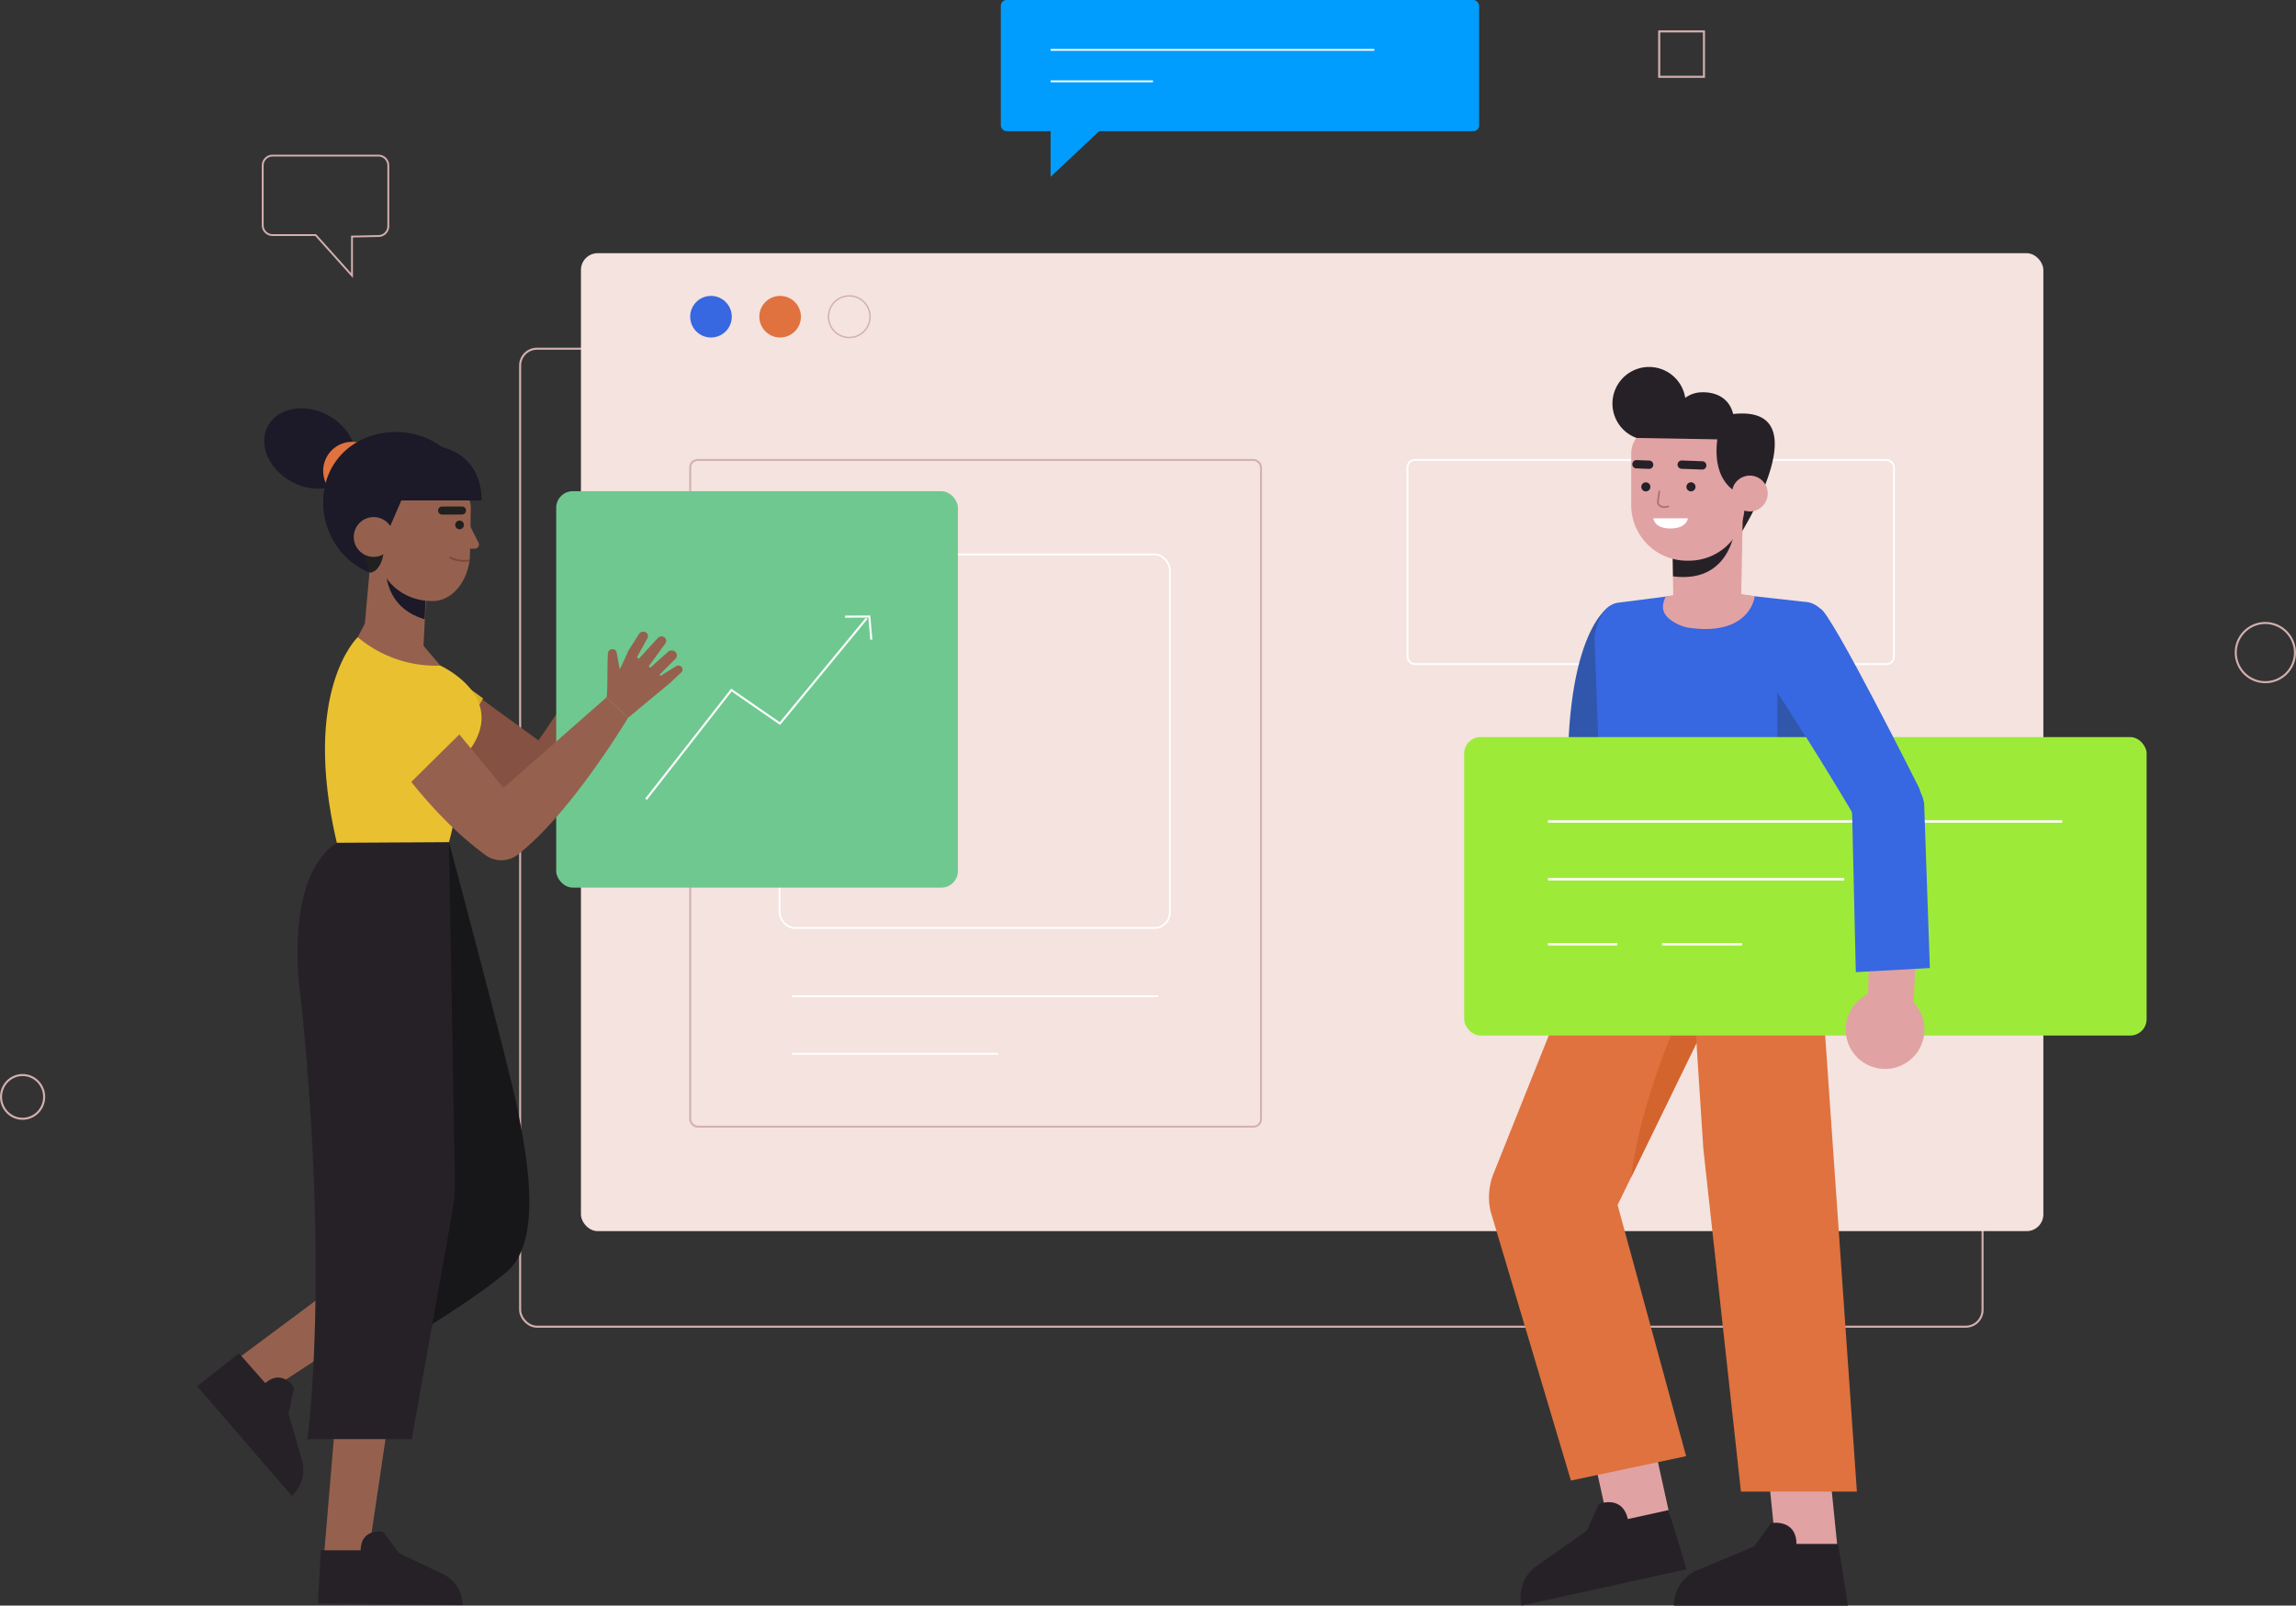 <svg xmlns="http://www.w3.org/2000/svg" width="547.973" height="383.266" viewBox="0 0 547.973 383.266">
  <rect x="0" y="0" width="547.973" height="383.266" fill="#333333" stroke="none"/>
  <g id="Group_125" data-name="Group 125" transform="translate(-195.8 -167.568)">
    <g id="Group_66" data-name="Group 66" transform="translate(319.939 228.005)">
      <g id="Group_64" data-name="Group 64">
        <rect id="Rectangle_14" data-name="Rectangle 14" width="349.026" height="233.443" rx="3.997" transform="translate(0 22.809)" fill="none" stroke="#d4afaf" stroke-miterlimit="10" stroke-width="0.485"/>
        <rect id="Rectangle_15" data-name="Rectangle 15" width="349.026" height="233.443" rx="3.997" transform="translate(14.512)" fill="#f4e3de"/>
        <g id="Group_63" data-name="Group 63" transform="translate(40.589 10.2)">
          <path id="Path_231" data-name="Path 231" d="M278.582,204.029a4.96,4.96,0,1,1-4.96-4.96A4.961,4.961,0,0,1,278.582,204.029Z" transform="translate(-268.662 -199.069)" fill="#3767e1"/>
          <path id="Path_232" data-name="Path 232" d="M285.941,204.029a4.96,4.96,0,1,1-4.96-4.96A4.962,4.962,0,0,1,285.941,204.029Z" transform="translate(-259.519 -199.069)" fill="#df723e"/>
          <path id="Path_233" data-name="Path 233" d="M293.3,204.029a4.961,4.961,0,1,1-4.962-4.96A4.962,4.962,0,0,1,293.3,204.029Z" transform="translate(-250.378 -199.069)" fill="none" stroke="#d4afaf" stroke-miterlimit="10" stroke-width="0.332"/>
        </g>
      </g>
      <g id="Group_65" data-name="Group 65" transform="translate(40.589 49.356)">
        <rect id="Rectangle_16" data-name="Rectangle 16" width="136.226" height="159.14" rx="1.763" fill="none" stroke="#d4afaf" stroke-miterlimit="10" stroke-width="0.456"/>
        <rect id="Rectangle_17" data-name="Rectangle 17" width="116.104" height="48.739" rx="1.763" transform="translate(171.189)" fill="none" stroke="#fff" stroke-miterlimit="10" stroke-width="0.432"/>
        <rect id="Rectangle_18" data-name="Rectangle 18" width="93.145" height="89.16" rx="3.681" transform="translate(21.328 22.546)" fill="none" stroke="#fff" stroke-miterlimit="10" stroke-width="0.432"/>
        <line id="Line_1" data-name="Line 1" x2="87.42" transform="translate(24.254 128.014)" fill="none" stroke="#fff" stroke-miterlimit="10" stroke-width="0.432"/>
        <line id="Line_2" data-name="Line 2" x2="49.233" transform="translate(24.254 141.752)" fill="none" stroke="#fff" stroke-miterlimit="10" stroke-width="0.432"/>
      </g>
    </g>
    <g id="Group_97" data-name="Group 97" transform="translate(242.861 265.04)">
      <g id="Group_73" data-name="Group 73" transform="translate(15.991)">
        <g id="Group_68" data-name="Group 68">
          <path id="Path_234" data-name="Path 234" d="M230.012,228.623c5.557,2.933,11.95,1.733,14.279-2.68s-.287-10.369-5.844-13.3-11.95-1.733-14.277,2.682S224.458,225.689,230.012,228.623Z" transform="translate(-223.319 -211.036)" fill="#1c1928"/>
          <path id="Path_235" data-name="Path 235" d="M229.908,223.59a6.94,6.94,0,1,0,4.581-8.68A6.942,6.942,0,0,0,229.908,223.59Z" transform="translate(-215.52 -206.61)" fill="#df723e"/>
        </g>
        <path id="Path_236" data-name="Path 236" d="M264.224,230.295c0,9.961-7.752,18.033-17.311,18.033S229.6,240.255,229.6,230.295s7.752-16.735,17.311-16.735S264.224,220.336,264.224,230.295Z" transform="translate(-215.514 -207.901)" fill="#1c1928"/>
        <g id="Group_70" data-name="Group 70" transform="translate(23.445 32.996)">
          <g id="Group_69" data-name="Group 69">
            <path id="Path_237" data-name="Path 237" d="M241.13,256.978h0c-3.749-.2-7.55-2.554-7.348-6.3L236,225.751l13.578.731-1.294,24.072A6.8,6.8,0,0,1,241.13,256.978Z" transform="translate(-233.775 -225.751)" fill="#95614e"/>
          </g>
          <path id="Path_238" data-name="Path 238" d="M236.894,228.06s-.711,9.252,9.241,12.185l.213-5.667-10.553-6.519" transform="translate(-231.264 -222.882)" fill="#1c1928"/>
        </g>
        <g id="Group_71" data-name="Group 71" transform="translate(27.352 13.043)">
          <path id="Path_239" data-name="Path 239" d="M248.238,249.82h0c-7.025,0-12.721-5.083-12.721-11.355V217.932l11.743-1.079c4.366,0,10.221,6.711,10.221,10.609l-.211,11.295C257.27,243.313,254.144,249.82,248.238,249.82Z" transform="translate(-235.517 -216.853)" fill="#95614e"/>
          <path id="Path_240" data-name="Path 240" d="M245.839,222.347l3.314,6.563a1,1,0,0,1-.888,1.57l-4.631.007Z" transform="translate(-225.431 -210.027)" fill="#95614e"/>
        </g>
        <g id="Group_72" data-name="Group 72" transform="translate(41.492 23.428)">
          <path id="Path_241" data-name="Path 241" d="M243.12,226.926a7.317,7.317,0,0,0,4.31.7" transform="translate(-240.212 -214.723)" fill="none" stroke="#7c463b" stroke-linecap="round" stroke-linejoin="round" stroke-width="0.418"/>
          <path id="Path_242" data-name="Path 242" d="M245.729,224.02a1.039,1.039,0,1,1-1.04-1.038A1.039,1.039,0,0,1,245.729,224.02Z" transform="translate(-239.553 -219.623)" fill="#202020"/>
          <path id="Path_243" data-name="Path 243" d="M242.594,223.4a.907.907,0,0,0,.193.02l4.754-.013a.961.961,0,1,0,0-1.922l-4.754.014a.96.96,0,0,0-.188,1.9Z" transform="translate(-241.823 -221.484)" fill="#202020"/>
        </g>
        <path id="Path_244" data-name="Path 244" d="M260.543,227.818c-2.045-1.063-3.561-4.918-3.561-4.918l-1.857-1.157-5.283-1.648-5.283,1.648L242.7,222.9s3.545,3.855,1.5,4.918l-3.26,7.539s-16.327-10.066-2.59-18.121a12.545,12.545,0,0,1,5.949-2.009,11.885,11.885,0,0,1,5.7,1.843s10.728.652,10.541,10.748" transform="translate(-211.474 -205.83)" fill="#1c1928"/>
        <path id="Path_245" data-name="Path 245" d="M235.306,228.166h25s.731-11.775-11.795-13.134C236.382,213.714,235.306,228.166,235.306,228.166Z" transform="translate(-208.427 -206.178)" fill="#1c1928"/>
        <path id="Path_246" data-name="Path 246" d="M236.075,232.614s2.749,0,3.325-5.214l-6.043-2.144Z" transform="translate(-210.849 -193.369)" fill="#202020"/>
        <path id="Path_247" data-name="Path 247" d="M232.857,227.172a4.749,4.749,0,1,0,4.933-4.557A4.75,4.75,0,0,0,232.857,227.172Z" transform="translate(-211.475 -196.656)" fill="#95614e"/>
      </g>
      <g id="Group_82" data-name="Group 82" transform="translate(0 103.557)">
        <g id="Group_77" data-name="Group 77">
          <g id="Group_76" data-name="Group 76" transform="translate(0 102.171)">
            <path id="Path_248" data-name="Path 248" d="M226.995,332.5l-6.941-7.851,29.366-21.868,8.5,9.612Z" transform="translate(-211.385 -302.782)" fill="#95614e"/>
            <g id="Group_75" data-name="Group 75" transform="translate(0 19.835)">
              <g id="Group_74" data-name="Group 74">
                <path id="Path_249" data-name="Path 249" d="M226.153,311.627l11.42,12.921,3.7,12.9a8.215,8.215,0,0,1-2.523,8.185h0L216.188,319.5Z" transform="translate(-216.188 -311.627)" fill="#262127"/>
              </g>
              <path id="Path_250" data-name="Path 250" d="M229.336,322.763l1.316-6.144s-3.07-5.081-7.487-.493Z" transform="translate(-207.52 -308.421)" fill="#262127"/>
            </g>
          </g>
          <path id="Path_251" data-name="Path 251" d="M260.315,257.218s14.235,53.12,16.329,63.594,6.285,31.42-2.514,38.961-29.613,19.717-29.613,19.717l-15.479-14.3,10.2-14.212Z" transform="translate(-200.223 -257.218)" fill="#171618"/>
        </g>
        <g id="Group_81" data-name="Group 81" transform="translate(23.945)">
          <g id="Group_80" data-name="Group 80" transform="translate(4.869 134.872)">
            <path id="Path_252" data-name="Path 252" d="M240.126,353.849H229.647l3.067-36.485h12.83Z" transform="translate(-228.281 -317.365)" fill="#95614e"/>
            <g id="Group_79" data-name="Group 79" transform="translate(0 29.665)">
              <g id="Group_78" data-name="Group 78" transform="translate(0 4.503)">
                <path id="Path_253" data-name="Path 253" d="M229.738,332.6h17.246l12.116,5.779a8.22,8.22,0,0,1,4.465,7.31h0l-34.526-.408Z" transform="translate(-229.038 -332.602)" fill="#262127"/>
              </g>
              <path id="Path_254" data-name="Path 254" d="M242.681,335.716l-3.731-5.054s-5.839-1.065-5.33,5.283Z" transform="translate(-223.385 -330.594)" fill="#262127"/>
            </g>
          </g>
          <path id="Path_255" data-name="Path 255" d="M263.012,257.218l1.413,80.136a44.155,44.155,0,0,1-.684,8.575l-9.6,53.795H229.224s5.308-37.724-1.489-104.5c0,0-4.884-29,8.505-37.858Z" transform="translate(-226.867 -257.218)" fill="#262127"/>
        </g>
      </g>
      <g id="Group_96" data-name="Group 96" transform="translate(30.497 19.777)">
        <g id="Group_89" data-name="Group 89" transform="translate(7.824)">
          <g id="Group_86" data-name="Group 86" transform="translate(0 17.162)">
            <g id="Group_83" data-name="Group 83" transform="translate(0 15.319)">
              <path id="Path_256" data-name="Path 256" d="M249.668,247.966l18.387,13.387,18.419-27.012,6.211,3.42s-7.463,25.395-17.408,38.219a6.389,6.389,0,0,1-7.391,1.975c-5.391-2.117-15.412-7.025-27.884-17.616Z" transform="translate(-224.922 -234.341)" fill="#845142"/>
              <path id="Path_257" data-name="Path 257" d="M263.2,247.482,250.4,268.8l-12.376-9.53a12.178,12.178,0,0,1-2.745-16.34h0a12.178,12.178,0,0,1,17.834-2.776Z" transform="translate(-233.277 -230.493)" fill="#daaf23"/>
            </g>
            <g id="Group_85" data-name="Group 85" transform="translate(59.261)">
              <g id="Group_84" data-name="Group 84">
                <path id="Path_258" data-name="Path 258" d="M260.727,241.013l6.211,3.42,7.638-10.526s-11.642-5.108-11.56-4.931S260.727,241.013,260.727,241.013Z" transform="translate(-258.436 -225.694)" fill="#95614e"/>
                <path id="Path_259" data-name="Path 259" d="M262,240.743c.186-.581-1.821-7.81-2.276-10.331a1.072,1.072,0,0,1,1.027-1.222h0a1,1,0,0,1,.971.563l2.442,5.314Z" transform="translate(-259.705 -225.424)" fill="#95614e"/>
                <path id="Path_260" data-name="Path 260" d="M261.748,230.791l1.491-2.467a1.207,1.207,0,0,1,1.511-.756h0a1.038,1.038,0,0,1,.686,1.258l-1.805,4.823Z" transform="translate(-257.167 -227.509)" fill="#95614e"/>
                <path id="Path_261" data-name="Path 261" d="M263.041,231.962l3.173-3.81a1.2,1.2,0,0,1,1.572-.522h0a1.037,1.037,0,0,1,.509,1.31l-3,5.435Z" transform="translate(-255.561 -227.505)" fill="#95614e"/>
                <path id="Path_262" data-name="Path 262" d="M264.332,233.493l3.456-5.16a1.313,1.313,0,0,1,1.749-.408h0a1.143,1.143,0,0,1,.379,1.579l-3.478,5.92Z" transform="translate(-253.957 -227.215)" fill="#95614e"/>
                <path id="Path_263" data-name="Path 263" d="M268.931,233.707l1.982-3.13a.929.929,0,0,0-.28-1.292h0a1.058,1.058,0,0,0-1.334.2l-4.027,4.22Z" transform="translate(-252.79 -225.494)" fill="#95614e"/>
              </g>
            </g>
          </g>
          <g id="Group_88" data-name="Group 88" transform="translate(47.364)">
            <rect id="Rectangle_19" data-name="Rectangle 19" width="95.871" height="94.632" rx="3.969" fill="#70c891"/>
            <g id="Group_87" data-name="Group 87" transform="translate(21.449 29.922)">
              <path id="Path_264" data-name="Path 264" d="M263.965,276.561,284.336,250.5l11.577,8L316.6,233.4" transform="translate(-263.965 -232.951)" fill="none" stroke="#fff" stroke-miterlimit="10" stroke-width="0.491"/>
              <path id="Path_265" data-name="Path 265" d="M285.143,233.224l5.787-.024.487,5.516" transform="translate(-237.654 -233.2)" fill="none" stroke="#fff" stroke-miterlimit="10" stroke-width="0.491"/>
            </g>
          </g>
        </g>
        <g id="Group_95" data-name="Group 95" transform="translate(0 31.523)">
          <g id="Group_90" data-name="Group 90">
            <path id="Path_266" data-name="Path 266" d="M237.611,235.4s-13.533,12.58-5,49.072l26.772-.146s7.649-25.859-2.058-42.141Z" transform="translate(-229.788 -232.069)" fill="#e9c02f"/>
            <path id="Path_267" data-name="Path 267" d="M233.277,237.244a28.972,28.972,0,0,0,19.713,6.785l-8.577-10.115h-9.4Z" transform="translate(-225.454 -233.914)" fill="#95614e"/>
          </g>
          <path id="Path_268" data-name="Path 268" d="M247.528,238.425s18.426,8.308,4.866,22.724-14.721-11.362-14.721-11.362Z" transform="translate(-219.992 -228.31)" fill="#e9c02f"/>
          <g id="Group_94" data-name="Group 94" transform="translate(2.411 2.005)">
            <g id="Group_91" data-name="Group 91" transform="translate(0 9.791)">
              <path id="Path_269" data-name="Path 269" d="M249.222,245.868,263.708,263.4l24.552-21.59,5.169,4.855s-13.537,22.744-26.357,32.7a6.391,6.391,0,0,1-7.649.076c-4.7-3.39-13.185-10.633-22.637-23.991Z" transform="translate(-223.505 -235.895)" fill="#95614e"/>
              <path id="Path_270" data-name="Path 270" d="M260.758,253.691l-17.69,17.468-9.62-12.306a12.176,12.176,0,0,1,1.4-16.511h0a12.178,12.178,0,0,1,17.964,1.742Z" transform="translate(-230.863 -239.174)" fill="#e9c02f"/>
            </g>
            <g id="Group_93" data-name="Group 93" transform="translate(64.755)">
              <g id="Group_92" data-name="Group 92">
                <path id="Path_271" data-name="Path 271" d="M259.741,247.962l5.169,4.855,10.01-8.3s-10.008-7.839-9.972-7.649S259.741,247.962,259.741,247.962Z" transform="translate(-259.741 -232.252)" fill="#95614e"/>
                <path id="Path_272" data-name="Path 272" d="M259.741,248.2c.325-.518.177-8.019.361-10.573a1.074,1.074,0,0,1,1.3-.931h0a.994.994,0,0,1,.8.787l1.047,5.754Z" transform="translate(-259.741 -232.49)" fill="#95614e"/>
                <path id="Path_273" data-name="Path 273" d="M262.063,239.425l2.585-4.072a1.206,1.206,0,0,1,1.65-.359h0a1.039,1.039,0,0,1,.354,1.388l-3.473,6.281Z" transform="translate(-256.856 -234.808)" fill="#95614e"/>
                <path id="Path_274" data-name="Path 274" d="M263.186,240.66l4.547-4.958a1.2,1.2,0,0,1,1.65-.114h0a1.032,1.032,0,0,1,.168,1.392l-4.783,6.577Z" transform="translate(-255.461 -234.184)" fill="#95614e"/>
                <path id="Path_275" data-name="Path 275" d="M264.235,241.282l4.628-4.139a1.314,1.314,0,0,1,1.8.04h0a1.143,1.143,0,0,1-.027,1.621l-4.837,4.873Z" transform="translate(-254.158 -232.324)" fill="#95614e"/>
                <path id="Path_276" data-name="Path 276" d="M268.472,242.592l2.7-2.541a.93.93,0,0,0,.049-1.321h0a1.066,1.066,0,0,0-1.343-.141l-4.947,3.09Z" transform="translate(-253.293 -230.327)" fill="#95614e"/>
              </g>
            </g>
          </g>
        </g>
      </g>
    </g>
    <g id="Group_115" data-name="Group 115" transform="translate(545.248 255.165)">
      <g id="Group_99" data-name="Group 99" transform="translate(35.386)">
        <path id="Path_277" data-name="Path 277" d="M375.142,206.643a8.74,8.74,0,0,1,9.05,7.364,6.756,6.756,0,0,1,3.7-1.319c3.74-.179,6.835,1.455,7.736,5.175,21.527-2.341,1.341,29.324,1.341,29.324l-1.637-12.2-.594-13.674a6.775,6.775,0,0,1-12.977.206,8.736,8.736,0,1,1-6.619-14.876Z" transform="translate(-366.819 -206.632)" fill="#262127"/>
        <path id="Path_278" data-name="Path 278" d="M390.165,220.268,389.7,244.3a8.109,8.109,0,0,1-7.718,7.94h0a8.108,8.108,0,0,1-8.494-7.958l-.354-20.179Z" transform="translate(-358.972 -189.692)" fill="#e1a2a4"/>
        <path id="Path_279" data-name="Path 279" d="M388.42,222.745s0,15.766-15.084,13.86l-.128-7.261Z" transform="translate(-358.882 -186.615)" fill="#262127"/>
        <path id="Path_280" data-name="Path 280" d="M382.092,244.831h.5a13.285,13.285,0,0,0,13.3-13.275l.009-15a3.438,3.438,0,0,0-3.435-3.44L374.97,213.1a6.141,6.141,0,0,0-6.146,6.137l-.007,12.3A13.283,13.283,0,0,0,382.092,244.831Z" transform="translate(-364.338 -198.592)" fill="#e1a2a4"/>
        <g id="Group_98" data-name="Group 98" transform="translate(4.772 22.231)">
          <path id="Path_281" data-name="Path 281" d="M374.7,220.076a1.084,1.084,0,1,0,1-1.164A1.086,1.086,0,0,0,374.7,220.076Z" transform="translate(-361.809 -213.612)" fill="#262127"/>
          <path id="Path_282" data-name="Path 282" d="M369.894,220.081a1.084,1.084,0,1,0,1-1.164A1.083,1.083,0,0,0,369.894,220.081Z" transform="translate(-367.776 -213.606)" fill="#262127"/>
          <path id="Path_283" data-name="Path 283" d="M372.007,219.88l-.361,2.594s.193,1.639,2.523,1" transform="translate(-365.595 -212.405)" fill="none" stroke="#ae7078" stroke-linecap="round" stroke-linejoin="round" stroke-width="0.415"/>
          <path id="Path_284" data-name="Path 284" d="M379.809,218.743a1.2,1.2,0,0,1-.2.011l-4.9-.182a.993.993,0,1,1,.074-1.985l4.9.184a.993.993,0,0,1,.128,1.971Z" transform="translate(-362.984 -216.496)" fill="#262127"/>
          <path id="Path_285" data-name="Path 285" d="M373.1,218.628a1,1,0,0,1-.2.013l-3-.112a.992.992,0,1,1,.074-1.982l3,.112a.992.992,0,0,1,.128,1.969Z" transform="translate(-368.948 -216.547)" fill="#262127"/>
          <path id="Path_286" data-name="Path 286" d="M371.17,222.745h8.261s-.283,2.532-4.451,2.424C371.37,225.075,371.17,222.745,371.17,222.745Z" transform="translate(-366.187 -208.846)" fill="#fff"/>
        </g>
        <path id="Path_287" data-name="Path 287" d="M394.836,230.426s-7.613-1.733-6.169-13.3l-19.291-.334.464-4.7,21.4.292a5.2,5.2,0,0,1,5.1,5.725Z" transform="translate(-363.643 -199.85)" fill="#262127"/>
        <path id="Path_288" data-name="Path 288" d="M379.535,222.469a4.273,4.273,0,1,0,4.276-4.272A4.274,4.274,0,0,0,379.535,222.469Z" transform="translate(-351.022 -192.265)" fill="#e1a2a4"/>
      </g>
      <g id="Group_108" data-name="Group 108" transform="translate(5.929 125.153)">
        <g id="Group_103" data-name="Group 103" transform="translate(44.136)">
          <g id="Group_102" data-name="Group 102" transform="translate(0 137.678)">
            <path id="Path_289" data-name="Path 289" d="M385.427,344.337h14.7l-2.068-20.494h-14.7Z" transform="translate(-360.951 -323.843)" fill="#e1a2a4"/>
            <g id="Group_101" data-name="Group 101" transform="translate(0 13.056)">
              <g id="Group_100" data-name="Group 100" transform="translate(0 5.065)">
                <path id="Path_290" data-name="Path 290" d="M412.545,331.924H393.9l-15.513,6.5a9.24,9.24,0,0,0-5.021,8.221h41.529Z" transform="translate(-373.366 -331.924)" fill="#262127"/>
              </g>
              <path id="Path_291" data-name="Path 291" d="M381.845,335.425l4.2-5.684s6.568-1.2,5.994,5.942Z" transform="translate(-362.832 -329.665)" fill="#262127"/>
            </g>
          </g>
          <path id="Path_292" data-name="Path 292" d="M404.669,262.615s4.191,12.116,2.926,31.584l7.759,111.54H387.676L378.7,323.85l-3.983-61.405Z" transform="translate(-371.692 -262.445)" fill="#df723e"/>
        </g>
        <g id="Group_107" data-name="Group 107" transform="translate(0 1.267)">
          <g id="Group_106" data-name="Group 106" transform="translate(7.522 129.361)">
            <rect id="Rectangle_20" data-name="Rectangle 20" width="14.703" height="19.876" transform="translate(35.827 19.412) rotate(167.588)" fill="#e1a2a4"/>
            <g id="Group_105" data-name="Group 105" transform="translate(0 15.195)">
              <g id="Group_104" data-name="Group 104" transform="translate(0 1.898)">
                <path id="Path_293" data-name="Path 293" d="M392.354,328.322l-18.21,4.007-13.755,9.68a9.246,9.246,0,0,0-3.135,9.109h0l39.419-8.674Z" transform="translate(-357.038 -328.322)" fill="#262127"/>
              </g>
              <path id="Path_294" data-name="Path 294" d="M364.071,334.388l2.877-6.454s6.155-2.583,7.131,4.514Z" transform="translate(-348.299 -327.475)" fill="#262127"/>
            </g>
          </g>
          <path id="Path_295" data-name="Path 295" d="M381.161,263.106,354.9,328.8a15.273,15.273,0,0,0-.861,9.283l19.188,64.327,27.5-5.819-16.358-59.963,35.849-73.62Z" transform="translate(-353.683 -263.01)" fill="#df723e"/>
          <path id="Path_296" data-name="Path 296" d="M384.407,286.7l-.26-14.6s-12.32,23.186-15.345,46.644Z" transform="translate(-334.9 -251.713)" fill="#d4642e"/>
        </g>
      </g>
      <g id="Group_114" data-name="Group 114" transform="translate(0 52.955)">
        <path id="Path_297" data-name="Path 297" d="M372.244,232.031s-11.068,5.595-10.118,44.173l14.966.951-1.9-41.428Z" transform="translate(-337.336 -228.033)" fill="#3057ac"/>
        <g id="Group_109" data-name="Group 109" transform="translate(31.105)">
          <path id="Path_298" data-name="Path 298" d="M392.045,230.495l-21.612,2.776c-3.875.511-5.738,6.718-5.5,9.1l2.283,61.134,49.927-.123,4.68-59.627c.617-4.837-2.312-10.582-6.732-10.7Z" transform="translate(-364.91 -229.941)" fill="#3767e1"/>
          <path id="Path_299" data-name="Path 299" d="M372.847,232.1l10.142-1.857,11.111,1.787s-.957,9.257-14.936,7.617a10.074,10.074,0,0,1-5.566-2.316C372.179,236.051,371.676,234.636,372.847,232.1Z" transform="translate(-355.859 -230.248)" fill="#e1a2a4"/>
          <path id="Path_300" data-name="Path 300" d="M395.339,258.605l-10.974-17.4v38.251Z" transform="translate(-340.74 -216.637)" fill="#3057ac"/>
        </g>
        <g id="Group_111" data-name="Group 111" transform="translate(0 35.396)">
          <rect id="Rectangle_21" data-name="Rectangle 21" width="162.872" height="71.241" rx="3.91" fill="#9deb38"/>
          <g id="Group_110" data-name="Group 110" transform="translate(19.989 20.146)">
            <line id="Line_5" data-name="Line 5" x2="122.731" fill="none" stroke="#fff" stroke-miterlimit="10" stroke-width="0.584"/>
            <line id="Line_6" data-name="Line 6" x2="70.725" transform="translate(0 13.785)" fill="none" stroke="#fff" stroke-miterlimit="10" stroke-width="0.584"/>
            <line id="Line_7" data-name="Line 7" x2="19.096" transform="translate(27.222 29.302)" fill="none" stroke="#fff" stroke-miterlimit="10" stroke-width="0.584"/>
            <line id="Line_8" data-name="Line 8" x2="16.525" transform="translate(0 29.302)" fill="none" stroke="#fff" stroke-miterlimit="10" stroke-width="0.584"/>
          </g>
        </g>
        <g id="Group_113" data-name="Group 113" transform="translate(68.112 4.797)">
          <path id="Path_301" data-name="Path 301" d="M381.414,242.208s13.553,20.063,25.615,40.683c1.352,2.312,4.9,3.709,7.572,3.826h0c6.039.262,9.149-6,7.333-11.47,0,0-20.973-41.9-23.576-42.859C397.956,232.241,381.414,242.208,381.414,242.208Z" transform="translate(-381.414 -232.387)" fill="#3767e1"/>
          <g id="Group_112" data-name="Group 112" transform="translate(22.933 84.967)">
            <path id="Path_302" data-name="Path 302" d="M393.969,280.012l.354-9.733,11,.634-.368,9.1Z" transform="translate(-388.749 -270.279)" fill="#e1a2a4"/>
            <path id="Path_303" data-name="Path 303" d="M399.059,273.186a9.4,9.4,0,1,1-7.2,11.169A9.4,9.4,0,0,1,399.059,273.186Z" transform="translate(-391.641 -266.932)" fill="#e1a2a4"/>
          </g>
          <path id="Path_304" data-name="Path 304" d="M392.376,259.675l.877,37.764,17.674-.978-1.363-39.233a8.679,8.679,0,0,0-11.885-6.756h0A8.677,8.677,0,0,0,392.376,259.675Z" transform="translate(-367.896 -210.735)" fill="#3767e1"/>
        </g>
      </g>
    </g>
    <g id="Group_124" data-name="Group 124" transform="translate(196.044 167.568)">
      <g id="Group_116" data-name="Group 116" transform="translate(0 7.499)">
        <path id="Path_305" data-name="Path 305" d="M229.386,188.592H204.1a2.362,2.362,0,0,0-2.346,2.379V205.19a2.362,2.362,0,0,0,2.346,2.377h10.3l8.665,9.662v-9.31l6.364-.13a2.361,2.361,0,0,0,2.3-2.377V190.971A2.362,2.362,0,0,0,229.386,188.592Z" transform="translate(-139.298 -158.948)" fill="none" stroke="#d4afaf" stroke-miterlimit="10" stroke-width="0.442"/>
        <path id="Path_306" data-name="Path 306" d="M447.292,241.052a7.066,7.066,0,1,1-7.066-7.167A7.117,7.117,0,0,1,447.292,241.052Z" transform="translate(100.192 -92.677)" fill="none" stroke="#d4afaf" stroke-miterlimit="10" stroke-width="0.488"/>
        <ellipse id="Ellipse_10" data-name="Ellipse 10" cx="5.148" cy="5.22" rx="5.148" ry="5.22" transform="translate(0 249.118)" fill="none" stroke="#d4afaf" stroke-miterlimit="10" stroke-width="0.488"/>
        <rect id="Rectangle_22" data-name="Rectangle 22" width="10.687" height="10.837" transform="translate(395.745)" fill="none" stroke="#d4afaf" stroke-miterlimit="10" stroke-width="0.488"/>
      </g>
      <g id="Group_123" data-name="Group 123" transform="translate(238.616)">
        <g id="Group_122" data-name="Group 122">
          <g id="Group_121" data-name="Group 121">
            <rect id="Rectangle_24" data-name="Rectangle 24" width="114.154" height="31.317" rx="1.381" fill="#009dfe"/>
            <g id="Group_120" data-name="Group 120" transform="translate(11.883 11.903)">
              <line id="Line_9" data-name="Line 9" x2="77.261" fill="none" stroke="#fff" stroke-miterlimit="10" stroke-width="0.432"/>
              <line id="Line_10" data-name="Line 10" x2="24.445" transform="translate(0 7.511)" fill="none" stroke="#fff" stroke-miterlimit="10" stroke-width="0.432"/>
            </g>
          </g>
          <path id="Path_311" data-name="Path 311" d="M307.021,179.954v14.437l15.349-14.437Z" transform="translate(-295.138 -152.181)" fill="#009dfe"/>
        </g>
      </g>
    </g>
  </g>
</svg>
